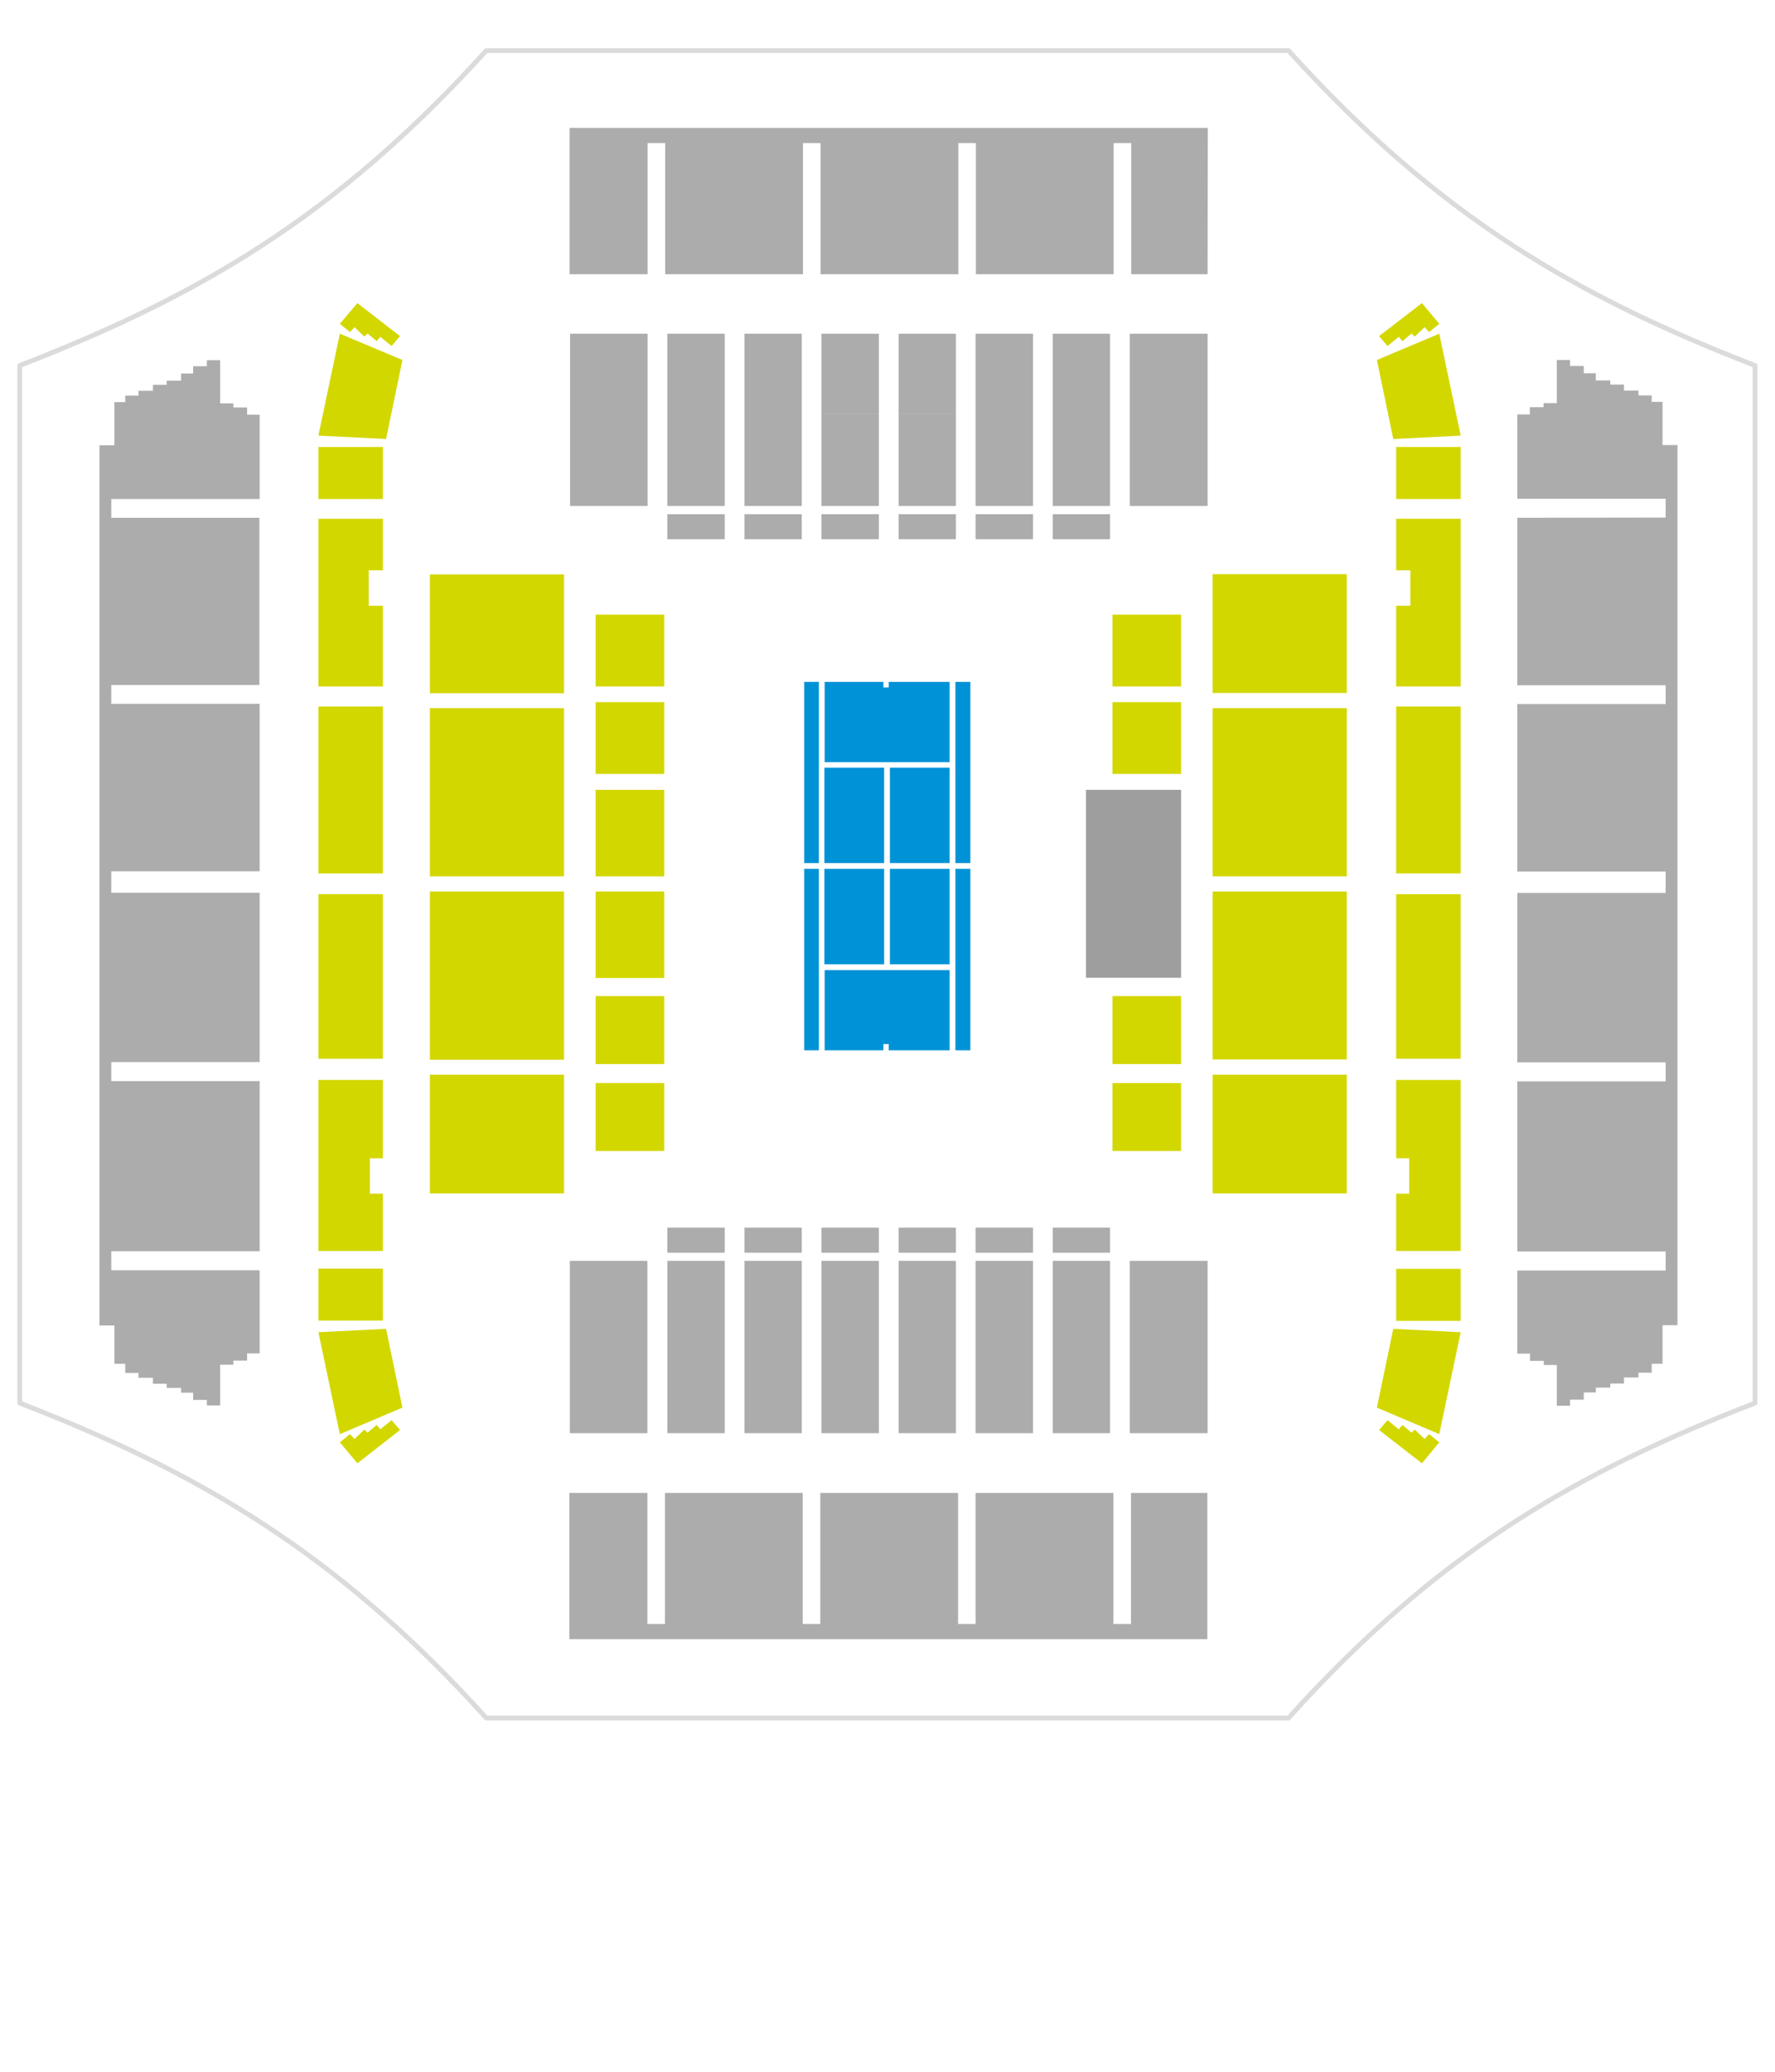 <?xml version="1.0" encoding="utf-8"?>
<!-- Generator: Adobe Illustrator 19.0.0, SVG Export Plug-In . SVG Version: 6.00 Build 0)  -->
<svg version="1.1" id="Layer_2" xmlns="http://www.w3.org/2000/svg" xmlns:xlink="http://www.w3.org/1999/xlink" x="0px" y="0px"
	 viewBox="63 -34 737 860" style="enable-background:new 63 -34 737 860;" xml:space="preserve">
<style type="text/css">
	.st0{fill:#ACACAC;}
	.st1{fill:#D3D700;}
	.st2{fill:#9E9E9E;}
	.st3{fill:#0092D7;}
	.st4{fill:none;stroke:#DBDBDC;stroke-width:2;stroke-linecap:round;stroke-linejoin:round;stroke-miterlimit:10;}
</style>
<path class="st0" d="M564.4,79.8h-31.7V25.4h-7.3v54.4h-57.2V25.4h-7.3v54.4h-57.2V25.4h-7.3v54.4h-57.2V25.4h-7.3v54.4h-32.4V19.1
	h265L564.4,79.8L564.4,79.8z"/>
<path class="st0" d="M395.9,104.5V176h-23.8v-71.5H395.9z"/>
<path class="st0" d="M491.9,104.5V176h-23.8v-71.5H491.9z"/>
<path class="st0" d="M331.9,104.5V176h-32.2v-71.5H331.9z"/>
<path class="st0" d="M363.9,104.5V176h-23.8v-71.5H363.9z"/>
<path class="st0" d="M564.4,176h-32.3v-71.5h32.3V176z"/>
<path class="st0" d="M523.9,104.5V176h-23.8v-71.5H523.9z"/>
<path class="st0" d="M363.9,189.8h-23.8v-10.4h23.8V189.8z"/>
<path class="st0" d="M395.9,189.8h-23.8v-10.4h23.8V189.8z"/>
<path class="st0" d="M427.9,189.8h-23.8v-10.4h23.8V189.8z"/>
<path class="st0" d="M459.9,189.8h-23.8v-10.4h23.8V189.8z"/>
<path class="st0" d="M491.9,189.8h-23.8v-10.4h23.8V189.8z"/>
<path class="st0" d="M523.9,189.8h-23.8v-10.4h23.8V189.8z"/>
<path class="st0" d="M564.4,646.3h-265v-60.7h32.4V640h7.3v-54.4h57.2V640h7.3v-54.4h57.2V640h7.3v-54.4h57.2V640h7.3v-54.4h31.7
	v60.7H564.4z"/>
<path class="st0" d="M404.1,560.8v-71.5h23.8v71.5H404.1z"/>
<path class="st0" d="M372.1,560.8v-71.5h23.8v71.5H372.1z"/>
<path class="st0" d="M468.1,560.8v-71.5h23.8v71.5H468.1z"/>
<path class="st0" d="M436.1,560.8v-71.5h23.8v71.5H436.1z"/>
<path class="st0" d="M299.6,560.8v-71.5h32.2v71.5H299.6z"/>
<path class="st0" d="M340.1,560.8v-71.5h23.8v71.5H340.1z"/>
<path class="st0" d="M564.4,560.8h-32.3v-71.5h32.3V560.8z"/>
<path class="st0" d="M500.1,560.8v-71.5h23.8v71.5H500.1z"/>
<path class="st0" d="M363.9,485.9h-23.8v-10.4h23.8V485.9z"/>
<path class="st0" d="M395.9,485.9h-23.8v-10.4h23.8V485.9z"/>
<path class="st0" d="M427.9,485.9h-23.8v-10.4h23.8V485.9z"/>
<path class="st0" d="M459.9,485.9h-23.8v-10.4h23.8V485.9z"/>
<path class="st0" d="M491.9,485.9h-23.8v-10.4h23.8V485.9z"/>
<path class="st0" d="M523.9,485.9h-23.8v-10.4h23.8V485.9z"/>
<path class="st0" d="M170.7,180.8v69.5h-61.5v7.8h61.6v69.5h-61.6v8.9h61.6v70.3h-61.6v7.9h61.6v70.6h-61.6v7.9h61.6v34.5h-5.2v3
	h-5.7v1.7h-5.5v16.9h-5.5V547h-5.7v-3h-5v-2h-6v-1.7h-5.7v-2.5h-6v-2H115V532h-4.5v-15.9h-6.2V150.8h6.2v-17.9h4.5v-2.7h5.5v-2h6
	v-2.5h5.7V124h6v-3h5v-3h5.7v-2.5h5.5v17.9h5.5v1.7h5.7v3h5.2v35h-61.6v7.8h61.5V180.8z"/>
<path class="st1" d="M204.1,104.5l26,10.9l-6.8,32.8l-28.1-1.4"/>
<path class="st1" d="M195.2,151.5H222v21.6h-26.8V151.5z"/>
<path class="st1" d="M204.1,561.2l26-11l-6.8-32.7l-28.1,1.4"/>
<path class="st1" d="M195.2,492.5H222v21.6h-26.8V492.5z"/>
<path class="st1" d="M195.2,181.3H222v21.4h-5.9v14.7h5.9v33.5h-26.8"/>
<path class="st1" d="M195.2,259.2H222v69.3h-26.8V259.2z"/>
<path class="st1" d="M195.2,337.1H222v68.3h-26.8V337.1z"/>
<path class="st1" d="M195.2,414.2H222v32.5h-5.4v14.7h5.4v23.8h-26.8"/>
<path class="st1" d="M297.2,253.7h-55.7v-49.3h55.7V253.7z"/>
<path class="st1" d="M241.5,336h55.7v69.8h-55.7V336z"/>
<path class="st1" d="M297.2,259.9v69.8h-55.7v-69.8L297.2,259.9L297.2,259.9z"/>
<path class="st1" d="M241.5,412h55.7v49.3h-55.7V412z"/>
<path class="st1" d="M310.3,221.1h28.5v29.8h-28.5V221.1L310.3,221.1z"/>
<path class="st1" d="M310.3,257.4h28.5v29.8h-28.5V257.4L310.3,257.4z"/>
<path class="st1" d="M310.3,293.8h28.5v35.9h-28.5V293.8L310.3,293.8z"/>
<path class="st1" d="M310.3,336h28.5v35.9h-28.5V336L310.3,336z"/>
<path class="st1" d="M310.3,379.4h28.5v28.2h-28.5V379.4L310.3,379.4z"/>
<path class="st1" d="M310.3,415.5h28.5v28.2h-28.5V415.5L310.3,415.5z"/>
<path class="st1" d="M204.1,564.6l7.3,8.7l17.7-13.8l-3.5-4.1l-4.7,3.8l-1.5-1.8l-3.8,3.2l-1.3-1.3l-4.1,3.9l-1.9-2"/>
<path class="st1" d="M204.1,100.4l7.3-8.6l17.7,13.7l-3.5,4.1l-4.7-3.8l-1.5,1.8l-3.8-3.2l-1.3,1.3l-4.1-3.9l-1.9,2"/>
<path class="st0" d="M754.6,180.8V173H693v-35h5.2v-3h5.7v-1.7h5.5v-17.9h5.5v2.5h5.7v3h5v3h6v1.7h5.7v2.5h6v2h5.5v2.7h4.5v17.9h6.2
	V516h-6.2v16h-4.5v3.7h-5.5v2h-6v2.5h-5.7v1.7h-6v2h-5v3h-5.7v2.5h-5.5v-16.9H704v-1.7h-5.7v-3H693v-34.5h61.6v-7.9H693v-70.6h61.6
	v-7.9H693v-70.3h61.6v-8.9H693v-69.5h61.6v-7.8H693v-69.5L754.6,180.8L754.6,180.8z"/>
<path class="st1" d="M660.6,104.5l-25.9,10.9l6.8,32.8l28-1.4"/>
<path class="st1" d="M669.5,173.1h-26.8v-21.6h26.8V173.1z"/>
<path class="st1" d="M660.6,561.2l-25.9-11l6.8-32.7l28,1.4"/>
<path class="st1" d="M669.5,514.2h-26.8v-21.6h26.8V514.2z"/>
<path class="st1" d="M669.5,181.3h-26.8v21.4h5.9v14.7h-5.9v33.5h26.8"/>
<path class="st1" d="M669.5,328.5h-26.8v-69.3h26.8V328.5z"/>
<path class="st1" d="M669.5,405.4h-26.8v-68.3h26.8V405.4z"/>
<path class="st1" d="M669.5,414.2h-26.8v32.5h5.4v14.7h-5.4v23.8h26.8"/>
<path class="st1" d="M566.5,204.3h55.7v49.3h-55.7V204.3z"/>
<path class="st1" d="M622.2,405.7h-55.7V336h55.7V405.7z"/>
<path class="st1" d="M622.2,259.9v69.8h-55.7v-69.8L622.2,259.9L622.2,259.9z"/>
<path class="st1" d="M622.2,461.3h-55.7V412h55.7V461.3z"/>
<path class="st1" d="M553.4,250.9h-28.5v-29.8h28.5V250.9z"/>
<path class="st1" d="M553.4,287.2h-28.5v-29.8h28.5V287.2z"/>
<path class="st2" d="M513.9,293.8h39.5v78h-39.5V293.8z"/>
<path class="st1" d="M553.4,407.6h-28.5v-28.2h28.5V407.6z"/>
<path class="st1" d="M553.4,443.7h-28.5v-28.2h28.5V443.7z"/>
<path class="st1" d="M660.6,564.6l-7.2,8.7l-17.8-13.8l3.5-4.1l4.7,3.8l1.5-1.8l3.8,3.2l1.3-1.3l4.1,3.9l1.9-2"/>
<path class="st1" d="M660.6,100.4l-7.2-8.6l-17.8,13.7l3.5,4.1l4.7-3.8l1.5,1.8l3.8-3.2l1.3,1.3l4.1-3.9l1.9,2"/>
<path class="st0" d="M427.9,104.5v33.1h-23.8v-33.1H427.9z"/>
<path class="st0" d="M404.1,137.6h23.8V176h-23.8V137.6z"/>
<path class="st0" d="M459.9,137.6V176h-23.8v-38.4H459.9z"/>
<path class="st0" d="M459.9,137.6h-23.8v-33.1h23.8V137.6z"/>
<path class="st3" d="M403,324.2h-6.1V249h6.1V324.2z"/>
<path class="st3" d="M430.1,366.2h-24.8v-39.6h24.8V366.2z"/>
<path class="st3" d="M403,326.6v75.3h-6.1v-75.3L403,326.6L403,326.6z"/>
<path class="st3" d="M459.7,282.3V249h6.2v75.2h-6.2v-39.6V282.3z"/>
<path class="st3" d="M432.5,326.6h24.8v39.6h-24.8V326.6z"/>
<path class="st3" d="M432.5,284.6h24.8v39.6h-24.8V284.6z"/>
<path class="st3" d="M430.1,324.2h-24.8v-39.6h24.8V324.2z"/>
<path class="st3" d="M459.7,326.6h6.2v75.3h-6.2v-33.4v-2.4V326.6z"/>
<path class="st3" d="M432,249v2.3h-2.2V249h-24.4v33.3h51.9V249"/>
<path class="st3" d="M457.3,368.6h-51.9v33.3h24.4v-2.6h2.2v2.6h25.3"/>
<path class="st4" d="M71.2,548.3C145.2,577,202.5,610,264.9,679H598c62.3-69,119.7-102,193.7-130.7V117.7C717.7,89,660.4,56,598-13
	H264.9C202.5,56,145.2,89,71.2,117.7V548.3z"/>
</svg>

